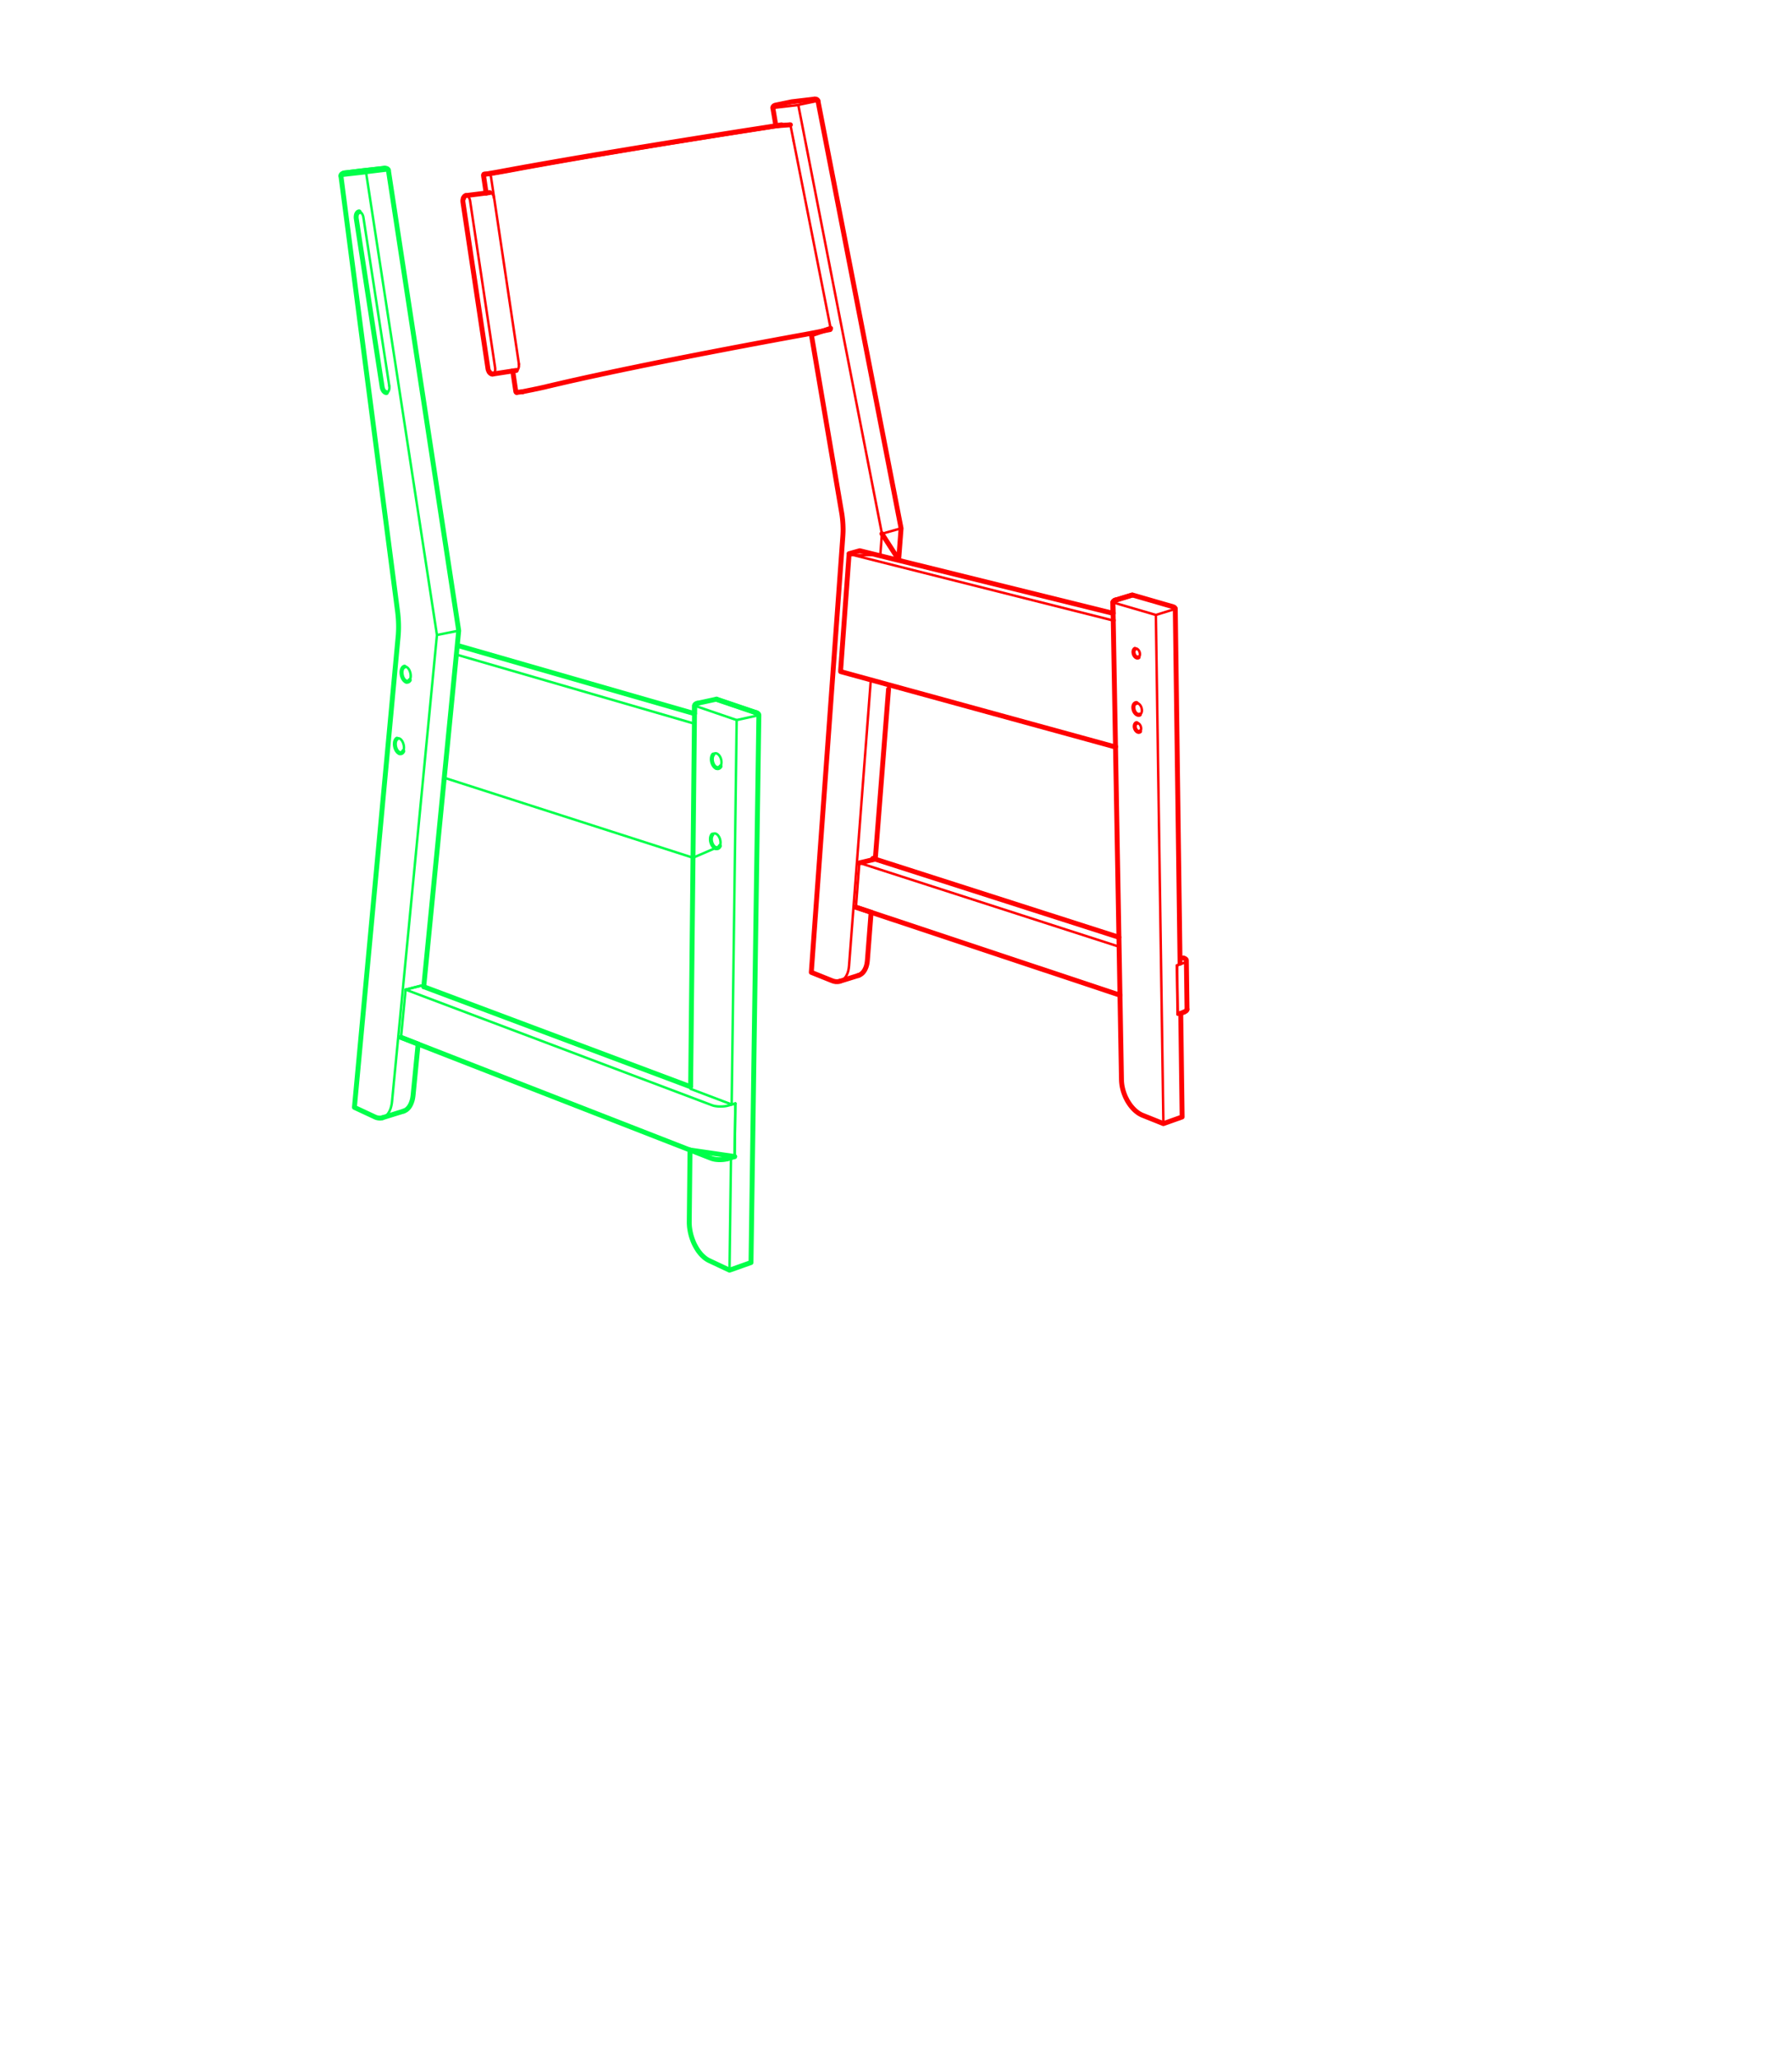<svg xmlns="http://www.w3.org/2000/svg" baseProfile="full" height="1122.52" preserveAspectRatio="xMinYMin meet" style="width:732px;height:841px" width="793.701" xml:space="preserve"><path d="m198.669 71.06.653-.113.632-.1.615-.114.592-.101.567-.1.542-.088.515-.088.493-.09.452-.087.443-.088" style="fill:none;stroke:red;stroke-width:1;stroke-linecap:round;stroke-linejoin:round;stroke-miterlimit:4;stroke-dasharray:none;stroke-opacity:1;visibility:visible"/><path d="m197.748 71.212 2.33-.276M197.748 71.212l.92-.15" style="fill:none;stroke:red;stroke-width:2;stroke-linecap:round;stroke-linejoin:round;stroke-miterlimit:4;stroke-dasharray:none;stroke-opacity:1;visibility:visible"/><path d="m319.248 50.975.832-.139M312.347 52.084l-2.393.365-2.38.378-2.379.365-2.37.379-2.366.362-2.343.367-2.344.377-2.316.366-2.316.365-2.306.365-2.29.366-2.268.352-2.266.366-2.254.366-2.229.35-2.216.367-2.217.352-2.192.353-2.166.352-2.165.352-2.141.354-2.127.34-2.104.352-2.09.341-2.08.339-2.051.34-2.04.34-2.015.34-1.99.328-1.978.328-1.95.338-1.94.315-1.915.33-1.888.326-1.876.315-1.853.316-1.824.313-1.802.316-1.776.303-1.762.3-1.726.302-1.713.303-1.675.29-1.662.29-1.624.288-1.6.29-1.587.278-1.548.29-1.525.265-1.487.276-1.47.265-1.437.264-1.41.264-1.386.252-1.346.252M312.347 52.084l.756-.127.744-.113.717-.112.716-.116.707-.112.68-.113.68-.1.653-.115.631-.101.617-.099M337.71 126.054l-13.55-68.518M322.863 50.962l-.844.139M201.723 80.044l10.244 68.615M201.363 71.225l-.932.164 1.293 8.655M208.075 70.054l-.477.088-.518.101-.529.088-.565.1-.58.112-.618.102-.641.114-.656.114-.692.113-.705.125-.731.114M322.019 51.101l-.68.113-.705.112-.716.128-.746.114-.754.125-.77.127-.78.124-.806.126-.806.127-.818.125-.834.139M208.075 70.054l1.335-.252 1.374-.25 1.395-.267 1.424-.264 1.46-.266 1.487-.264 1.51-.276 1.551-.276 1.561-.277 1.599-.29 1.625-.29 1.65-.29 1.676-.29 1.7-.301 1.725-.303 1.736-.303 1.777-.302 1.8-.315 1.827-.315 1.837-.314 1.866-.316 1.888-.314 1.914-.328 1.927-.326 1.952-.327 1.977-.33 1.988-.338 2.019-.328 2.023-.34 2.056-.341 2.077-.34 2.09-.339 2.103-.352 2.115-.34 2.143-.353 2.166-.354 2.164-.353 2.192-.35 2.204-.354 2.216-.353 2.23-.366 2.253-.35 2.253-.367 2.281-.364 2.291-.365 2.293-.367 2.316-.364 2.316-.365 2.344-.366 2.342-.366 2.356-.363 2.368-.379 2.366-.365 2.391-.365M200.43 71.389l-.025-.127-.05-.112-.064-.101-.061-.063-.076-.038-.076-.012" style="fill:none;stroke:red;stroke-width:1;stroke-linecap:round;stroke-linejoin:round;stroke-miterlimit:4;stroke-dasharray:none;stroke-opacity:1;visibility:visible"/><path d="M197.748 71.212h-.012" style="fill:none;stroke:red;stroke-width:2;stroke-linecap:round;stroke-linejoin:round;stroke-miterlimit:4;stroke-dasharray:none;stroke-opacity:1;visibility:visible"/><path d="m201.79 80.847-.048-.29-.077-.277-.087-.264-.115-.252-.112-.238-.14-.215-.152-.177-.149-.164-.163-.124-.178-.102-.163-.062-.176-.039-.164.012M210.895 151.293l.165-.05.162-.077.14-.112.138-.138.126-.166.101-.201.085-.213.067-.239.05-.265.038-.278v-.276l-.013-.29-.024-.288M201.225 152.78l.165-.039.15-.088.15-.101.127-.137.127-.178.1-.201.088-.215.074-.238.04-.264.038-.278v-.277l-.014-.29-.024-.29M192.03 82.068l10.215 68.116M192.03 82.068l-.048-.277-.077-.29-.088-.265-.114-.25-.112-.227-.141-.215-.15-.19-.15-.163-.165-.124-.163-.102-.176-.064-.176-.025h-.165M319.248 50.975h0-.013M312.347 52.084h0M204.173 70.092l-.015.012h-.012M198.669 71.06h-.013" style="fill:none;stroke:red;stroke-width:1;stroke-linecap:round;stroke-linejoin:round;stroke-miterlimit:4;stroke-dasharray:none;stroke-opacity:1;visibility:visible"/><path d="m210.895 151.293-1.447.213M200.066 78.655l-1.485.19" style="fill:none;stroke:red;stroke-width:2;stroke-linecap:round;stroke-linejoin:round;stroke-miterlimit:4;stroke-dasharray:none;stroke-opacity:1;visibility:visible"/><path d="m480.82 394.287 2.472-.907M481.099 414.31l-.279-20.024M480.82 394.287l-.06-.025M457.135 386.644l-106.11-34.228M484.612 392.235l-.01.139-.05.138-.09.139-.113.125-.149.127-.19.124-.215.127-.24.114-.263.112M454.742 253.358l-.125.036M455.534 304.688l-.916-51.293M455.661 304.813l-.128-.124M454.617 253.395l-108.236-27.25M346.805 394.566l-.063.553-.074.543-.103.515-.112.489-.15.481-.163.454-.192.428-.2.402-.227.379-.25.352-.267.327-.276.289-.303.253-.315.227-.329.2-.337.164-.354.127M360.256 217.983l-.668 8.715M355.747 277.184l-8.941 117.382M326.09 42.888l34.167 175.094M315.701 44.097l10.388-1.21M360.256 217.983l7.819-2.203M326.076 42.85l8.035-1.675M326.09 42.888v-.025l-.013-.012M316.859 42.926l6.55-1.348M332.727 40.47l-.05.013h-.038M323.408 41.578l.012-.012M316.859 42.926l-.037.01h-.039" style="fill:none;stroke:red;stroke-width:1;stroke-linecap:round;stroke-linejoin:round;stroke-miterlimit:4;stroke-dasharray:none;stroke-opacity:1;visibility:visible"/><path d="m456.013 245.045 6.487-1.976" style="fill:none;stroke:red;stroke-width:2;stroke-linecap:round;stroke-linejoin:round;stroke-miterlimit:4;stroke-dasharray:none;stroke-opacity:1;visibility:visible"/><path d="m462.5 243.069 16.145 4.672M475.232 458.905l-3.085-207.75M454.604 246.028l17.541 5.127M464.237 287.106l.213.013.214.051" style="fill:none;stroke:red;stroke-width:1;stroke-linecap:round;stroke-linejoin:round;stroke-miterlimit:4;stroke-dasharray:none;stroke-opacity:1;visibility:visible"/><path d="m465.57 291.867-.188.064-.213.024-.214-.012-.216-.05-.21-.089-.23-.113-.202-.163-.202-.189-.189-.215-.172-.24-.155-.264-.124-.277-.112-.3-.089-.304-.05-.301-.04-.303v-.301l.013-.279.052-.276.077-.252.1-.227.124-.201.152-.164.167-.139.184-.101.19-.063.214-.025" style="fill:none;stroke:red;stroke-width:1.667;stroke-linecap:round;stroke-linejoin:round;stroke-miterlimit:4;stroke-dasharray:none;stroke-opacity:1;visibility:visible"/><path d="m464.664 287.17.213.076.214.125.218.164.202.19.186.214.178.238.149.265.13.276.109.304.089.301.05.302.04.304v.3l-.015.278-.05.278-.073.252-.113.226-.115.202-.152.164-.161.137-.192.1M464.263 295.305l.164-.024h.188l.176.037" style="fill:none;stroke:red;stroke-width:1;stroke-linecap:round;stroke-linejoin:round;stroke-miterlimit:4;stroke-dasharray:none;stroke-opacity:1;visibility:visible"/><path d="m465.698 298.706-.139.1-.164.064-.173.037h-.177l-.191-.049-.19-.077-.174-.114-.177-.138-.167-.176-.148-.19-.139-.226-.114-.239-.096-.252-.066-.252-.049-.264-.016-.252.016-.252.036-.227.05-.213.086-.201.115-.164.128-.139.148-.103.166-.074" style="fill:none;stroke:red;stroke-width:1.667;stroke-linecap:round;stroke-linejoin:round;stroke-miterlimit:4;stroke-dasharray:none;stroke-opacity:1;visibility:visible"/><path d="m464.792 295.318.188.076.19.113.177.151.164.163.15.202.139.227.11.239.09.24.076.262.036.267.013.252v.252l-.036.225-.065.215-.087.201-.098.164-.14.139M463.596 265.007l.161-.076.178-.037.177.012.187.037" style="fill:none;stroke:red;stroke-width:1;stroke-linecap:round;stroke-linejoin:round;stroke-miterlimit:4;stroke-dasharray:none;stroke-opacity:1;visibility:visible"/><path d="m465.07 268.444-.164.076-.177.039h-.178l-.186-.039-.191-.076-.187-.112-.18-.139-.158-.177-.155-.201-.14-.215-.112-.239-.087-.25-.077-.252-.036-.266-.027-.265.014-.252.036-.225.065-.228.085-.202.103-.164.127-.137.152-.113" style="fill:none;stroke:red;stroke-width:1.667;stroke-linecap:round;stroke-linejoin:round;stroke-miterlimit:4;stroke-dasharray:none;stroke-opacity:1;visibility:visible"/><path d="m464.3 264.943.19.064.19.113.175.138.166.177.148.201.142.215.112.237.088.254.073.264.039.264.026.252-.013.253-.039.237-.06.215-.089.2-.101.165-.138.151-.138.1M472.146 251.155l7.932-2.468M481.013 414.297l-.013-.919M481.013 414.297l.024-.01" style="fill:none;stroke:red;stroke-width:1;stroke-linecap:round;stroke-linejoin:round;stroke-miterlimit:4;stroke-dasharray:none;stroke-opacity:1;visibility:visible"/><path d="m455.448 245.134.175-.05.189-.026.201-.013" style="fill:none;stroke:red;stroke-width:2;stroke-linecap:round;stroke-linejoin:round;stroke-miterlimit:4;stroke-dasharray:none;stroke-opacity:1;visibility:visible"/><path d="M462.5 243.069v-.088M478.646 247.741l.2.012.188.025.2.039" style="fill:none;stroke:red;stroke-width:1;stroke-linecap:round;stroke-linejoin:round;stroke-miterlimit:4;stroke-dasharray:none;stroke-opacity:1;visibility:visible"/><path d="m213.365 159.994-2.317.277" style="fill:none;stroke:red;stroke-width:2;stroke-linecap:round;stroke-linejoin:round;stroke-miterlimit:4;stroke-dasharray:none;stroke-opacity:1;visibility:visible"/><path d="m322.484 50.534-2.404.303M339.296 134.09l-1.585-8.036M324.16 57.536l-1.297-6.575" style="fill:none;stroke:red;stroke-width:1;stroke-linecap:round;stroke-linejoin:round;stroke-miterlimit:4;stroke-dasharray:none;stroke-opacity:1;visibility:visible"/><path d="m210.683 159.806-1.235-8.3M198.58 78.845l-1.059-7.08M210.683 159.806l.025.125.048.126.063.089.076.076.077.036.075.012M213.365 159.994h.012M197.736 71.212l-.076.027-.063.062-.05.102-.026.112-.013.126.013.124M200.115 152.212l.15.164.155.139.148.113.164.087.164.05.163.027.165-.012M190.305 79.876l-.15.039-.151.062-.151.102-.127.112-.126.152-.1.177-.102.2M189.248 81.099l-.076.213-.05.228-.038.252-.013.251.013.252.025.264 10.214 68.002M199.322 150.561l.05.252.063.252.09.241.101.214.112.201.127.176" style="fill:none;stroke:red;stroke-width:2;stroke-linecap:round;stroke-linejoin:round;stroke-miterlimit:4;stroke-dasharray:none;stroke-opacity:1;visibility:visible"/><path d="M320.08 50.837h0M322.484 50.534l.077.012.088.039.063.062.076.088.05.114.025.113M339.296 134.09l.013.113v.112l-.025.1-.05.09-.063.05-.064.038" style="fill:none;stroke:red;stroke-width:1;stroke-linecap:round;stroke-linejoin:round;stroke-miterlimit:4;stroke-dasharray:none;stroke-opacity:1;visibility:visible"/><path d="m209.449 151.506-8.224 1.273M198.58 78.845l-8.275 1.03M199.865 151.897l.25.315M189.248 81.099l.15-.379M213.377 159.994l3.4-.692M223.275 157.892l-.365.1-.403.09-.416.087-.428.1-.44.1-.467.102-.492.113-.49.101-.518.114-.528.1-.54.113-.466.101-.467.1-.479.09M327.861 136.772l-1.85.339-1.826.328-1.841.34-1.826.34-1.825.328-1.812.341-1.816.34-1.799.325-1.786.342-1.79.326-1.789.34-1.764.328-1.763.342-1.762.326-1.736.327-1.739.327-1.74.341-1.712.325-1.71.328-1.714.33-1.688.326-1.687.328-1.676.315-1.66.327-1.664.328-1.636.316-1.638.326-1.624.315-1.612.315-1.612.328-1.587.313-1.585.315-1.563.316-1.563.313-1.548.304-1.537.315-1.524.314-1.497.303-1.5.301-1.484.315-1.475.303-1.45.302-1.446.288-1.437.304-1.421.303-1.4.287-1.383.292-1.384.301-1.361.29-1.348.277-1.323.29-1.321.291-1.298.276-1.286.277-1.27.276-1.261.278-1.233.277-1.223.277-1.208.263-1.196.265-1.172.263-1.157.267-1.134.262-1.121.267-1.11.252-.966.227-.947.213-.932.227-.918.214-.92.214M336.035 135.21l3.073-.616M336.035 135.21l-.541.113-.542.102-.554.113-.579.113-.581.112-.591.115-.603.112-.618.115-.618.125-.629.113-.628.115-.555.113-.568.1-.566.1" style="fill:none;stroke:red;stroke-width:2;stroke-linecap:round;stroke-linejoin:round;stroke-miterlimit:4;stroke-dasharray:none;stroke-opacity:1;visibility:visible"/><path d="m319.235 50.975.845-.139" style="fill:none;stroke:red;stroke-width:1;stroke-linecap:round;stroke-linejoin:round;stroke-miterlimit:4;stroke-dasharray:none;stroke-opacity:1;visibility:visible"/><path d="m312.347 52.084.604-.101.59-.088.593-.09.58-.1.58-.089.566-.087.555-.088.541-.088.53-.088.529-.089.415-.063.401-.074.404-.063M204.147 70.104l1.057-.201 1.083-.203 1.096-.199 1.108-.202 1.135-.215 1.145-.212 1.16-.203 1.183-.213 1.196-.228 1.22-.213 1.237-.215 1.244-.227 1.26-.225 1.284-.228 1.285-.227 1.31-.226 1.334-.239 1.336-.227 1.359-.241 1.373-.237 1.386-.24 1.398-.24 1.408-.251 1.436-.24 1.438-.252 1.46-.237 1.46-.254 1.486-.25 1.499-.254 1.512-.265 1.524-.25 1.536-.251 1.536-.266 1.561-.264 1.575-.252 1.587-.266 1.598-.263 1.602-.264 1.624-.279 1.624-.264 1.636-.265 1.649-.276 1.664-.264 1.673-.277 1.69-.278 1.685-.277 1.701-.276 1.714-.276 1.725-.279 1.725-.276 1.736-.278 1.752-.276 1.75-.291 1.775-.276 1.763-.29 1.79-.278 1.786-.288 1.803-.29 1.8-.277 1.813-.29 1.827-.29 1.825-.289 1.825-.29 1.852-.29 1.84-.29 1.611-.251 1.624-.251 1.624-.253 1.625-.252 1.626-.252 1.636-.251M198.656 71.06l.528-.088.517-.088.491-.09.492-.074.465-.088.467-.075.439-.076.417-.076.403-.074.39-.064.314-.063.29-.05.278-.051M197.736 71.212l.919-.15" style="fill:none;stroke:red;stroke-width:2;stroke-linecap:round;stroke-linejoin:round;stroke-miterlimit:4;stroke-dasharray:none;stroke-opacity:1;visibility:visible"/><path d="m351.025 352.416.565-.188 4.963-1.65M351.025 352.416l-1.045 13.627-.342 4.484" style="fill:none;stroke:red;stroke-width:1;stroke-linecap:round;stroke-linejoin:round;stroke-miterlimit:4;stroke-dasharray:none;stroke-opacity:1;visibility:visible"/><path d="m482.309 413.852 1.247-.473" style="fill:none;stroke:red;stroke-width:2;stroke-linecap:round;stroke-linejoin:round;stroke-miterlimit:4;stroke-dasharray:none;stroke-opacity:1;visibility:visible"/><path d="m481.099 414.31 1.21-.459" style="fill:none;stroke:red;stroke-width:1;stroke-linecap:round;stroke-linejoin:round;stroke-miterlimit:4;stroke-dasharray:none;stroke-opacity:1;visibility:visible"/><path d="m349.639 370.526 107.848 35.915" style="fill:none;stroke:red;stroke-width:2;stroke-linecap:round;stroke-linejoin:round;stroke-miterlimit:4;stroke-dasharray:none;stroke-opacity:1;visibility:visible"/><path d="m481.036 414.287.063.024" style="fill:none;stroke:red;stroke-width:1;stroke-linecap:round;stroke-linejoin:round;stroke-miterlimit:4;stroke-dasharray:none;stroke-opacity:1;visibility:visible"/><path d="m483.555 413.379.263-.1.242-.125.211-.115.19-.139.151-.124.115-.14.085-.138.052-.139.014-.137" style="fill:none;stroke:red;stroke-width:2;stroke-linecap:round;stroke-linejoin:round;stroke-miterlimit:4;stroke-dasharray:none;stroke-opacity:1;visibility:visible"/><path d="m483.367 391.228-1.37-.44" style="fill:none;stroke:red;stroke-width:1;stroke-linecap:round;stroke-linejoin:round;stroke-miterlimit:4;stroke-dasharray:none;stroke-opacity:1;visibility:visible"/><path d="m457.057 382.79-100.504-32.213M483.367 391.228l.252.087.224.088.19.101.175.115.151.113.115.125.078.126.05.126.01.126M484.878 412.221l-.265-19.985M343.38 274.287l112.281 30.804M351.185 224.918l103.505 25.58M351.185 224.918l-4.38 1.225M346.805 226.71l-3.424 47.099.479.478M331.404 397.121l8.5 3.413M368.075 215.78l-33.95-174.566M354.31 392.25l1.525-19.67M357.535 350.892l5.42-69.446M367.083 228.575l.992-12.795M350.57 398.418l.365-.125.34-.164.328-.203.315-.225.301-.251.278-.292.265-.325.252-.354.225-.378.202-.403.19-.428.176-.453.138-.466.128-.504.1-.516.074-.529.063-.553M331.404 397.121l12.883-178.168M343.09 400.75l-.327.087-.34.062-.353.027h-.341l-.364-.012-.352-.064-.379-.075-.365-.113-.366-.127M343.77 209.232l-12.316-72.46M316.936 51.388l-1.235-7.29M343.77 209.232l.165.996.126.98.113.996.088.981.063.983.037.981.025.958-.012.958-.038.956-.05.932" style="fill:none;stroke:red;stroke-width:2;stroke-linecap:round;stroke-linejoin:round;stroke-miterlimit:4;stroke-dasharray:none;stroke-opacity:1;visibility:visible"/><path d="m334.111 41.175.015.025v.012" style="fill:none;stroke:red;stroke-width:1;stroke-linecap:round;stroke-linejoin:round;stroke-miterlimit:4;stroke-dasharray:none;stroke-opacity:1;visibility:visible"/><path d="m334.111 41.175-.05-.15-.087-.127-.114-.126-.138-.114-.176-.088-.191-.063-.2-.037-.215-.014-.213.014" style="fill:none;stroke:red;stroke-width:2;stroke-linecap:round;stroke-linejoin:round;stroke-miterlimit:4;stroke-dasharray:none;stroke-opacity:1;visibility:visible"/><path d="M323.42 41.565h0" style="fill:none;stroke:red;stroke-width:1;stroke-linecap:round;stroke-linejoin:round;stroke-miterlimit:4;stroke-dasharray:none;stroke-opacity:1;visibility:visible"/><path d="m316.783 42.937-.201.05-.175.078-.177.087-.15.114-.129.114-.112.137-.076.139-.05.152-.026.138.013.151M343.09 400.75l7.48-2.33M332.727 40.47l-9.307 1.096M316.783 42.937l6.637-1.372M480.078 248.686l1.948 144.694M482.878 456.184l-7.645 2.721M466.73 455.502l8.503 3.404M482.31 413.857l.568 42.327M458.104 441.01l-2.443-136.196M454.742 253.358l-.139-7.33M466.73 455.502l-.473-.199-.47-.254-.476-.263-.469-.315-.453-.34-.454-.364-.453-.404-.427-.429-.429-.453-.415-.479-.402-.503-.379-.528-.367-.542-.352-.566-.341-.58-.299-.604-.305-.606-.263-.628-.252-.631-.226-.643-.202-.641-.176-.656-.152-.64-.14-.656-.098-.656-.074-.641-.052-.642-.026-.629" style="fill:none;stroke:red;stroke-width:2;stroke-linecap:round;stroke-linejoin:round;stroke-miterlimit:4;stroke-dasharray:none;stroke-opacity:1;visibility:visible"/><path d="m481 413.379-.263-19.104 1.294-.477" style="fill:none;stroke:red;stroke-width:1;stroke-linecap:round;stroke-linejoin:round;stroke-miterlimit:4;stroke-dasharray:none;stroke-opacity:1;visibility:visible"/><path d="m454.604 246.028.027-.164.049-.15.088-.151.123-.126.166-.126.187-.102.204-.074" style="fill:none;stroke:red;stroke-width:2;stroke-linecap:round;stroke-linejoin:round;stroke-miterlimit:4;stroke-dasharray:none;stroke-opacity:1;visibility:visible"/><path d="M462.5 242.98h0" style="fill:none;stroke:red;stroke-width:1;stroke-linecap:round;stroke-linejoin:round;stroke-miterlimit:4;stroke-dasharray:none;stroke-opacity:1;visibility:visible"/><path d="m479.234 247.817.203.075.177.1.164.114.125.127.102.15.062.153.011.15M455.448 245.134l7.052-2.153M462.5 242.98l16.735 4.836" style="fill:none;stroke:red;stroke-width:2;stroke-linecap:round;stroke-linejoin:round;stroke-miterlimit:4;stroke-dasharray:none;stroke-opacity:1;visibility:visible"/><path d="M454.742 253.358h0M455.661 304.813h0" style="fill:none;stroke:red;stroke-width:1;stroke-linecap:round;stroke-linejoin:round;stroke-miterlimit:4;stroke-dasharray:none;stroke-opacity:1;visibility:visible"/><path d="m454.742 253.358.919 51.455" style="fill:none;stroke:red;stroke-width:2;stroke-linecap:round;stroke-linejoin:round;stroke-miterlimit:4;stroke-dasharray:none;stroke-opacity:1;visibility:visible"/><path d="M481.036 414.287h0l-.024-.013M346.805 226.71l12.783-.012" style="fill:none;stroke:red;stroke-width:1;stroke-linecap:round;stroke-linejoin:round;stroke-miterlimit:4;stroke-dasharray:none;stroke-opacity:1;visibility:visible"/><path d="m454.604 246.028.086 4.47M349.638 370.527l6.197 2.052M351.025 352.416l6.51-1.524M360.256 217.983l6.827 10.592M339.296 134.09l-7.842 2.682M322.863 50.961l-5.927.427" style="fill:none;stroke:red;stroke-width:2;stroke-linecap:round;stroke-linejoin:round;stroke-miterlimit:4;stroke-dasharray:none;stroke-opacity:1;visibility:visible"/><path d="m300.373 450.705-2.82.805M290.865 451.397l.292.1.327.1.352.077.378.075.39.05.413.051.419.038.44.012.428.013.44-.013.44-.012.43-.038.428-.038.402-.063.39-.063.366-.089.353-.088M290.865 451.397l-125.174-47.224M283.652 295.556l-97.234-28.221M178.482 259.338 149.569 70.693l-10.3 1.159M156.269 456.473l.353-.127.352-.165.327-.2.316-.24.3-.277.292-.3.276-.342.253-.377.239-.403.213-.429.203-.465.177-.48.15-.515.137-.53.115-.566.089-.565.075-.607 18.346-190.546" style="fill:none;stroke:#00ff4a;stroke-width:1;stroke-linecap:round;stroke-linejoin:round;stroke-miterlimit:4;stroke-dasharray:none;stroke-opacity:1;visibility:visible" visibility="hidden"/><path d="m162.139 301.69-.164.127-.15.164-.14.2-.126.226-.09.254-.087.276-.05.302-.026.315-.011.327.01.34.04.34.062.353.076.34.101.325.127.315.136.304.164.277.165.252.188.24.19.202.202.164.214.125.201.1" style="fill:none;stroke:#00ff4a;stroke-width:1.667;stroke-linecap:round;stroke-linejoin:round;stroke-miterlimit:4;stroke-dasharray:none;stroke-opacity:1;visibility:visible" visibility="hidden"/><path d="m164.731 306.752.1-.252.077-.276.063-.304.024-.313.013-.343-.013-.339-.036-.34-.065-.338-.086-.342-.102-.326-.124-.315-.14-.304-.15-.288-.177-.252-.19-.227-.189-.201-.201-.176-.201-.127-.214-.101-.201-.05-.215-.025-.189.026-.201.049-.175.101" style="fill:none;stroke:#00ff4a;stroke-width:1;stroke-linecap:round;stroke-linejoin:round;stroke-miterlimit:4;stroke-dasharray:none;stroke-opacity:1;visibility:visible" visibility="hidden"/><path d="m163.171 307.557.213.063.202.013.202-.013.188-.05.176-.101.178-.125.148-.164.141-.202.112-.226M165.25 272.27l-.19.064-.175.101-.178.126-.152.176-.138.201-.124.228-.09.264-.088.29-.05.302-.038.315v.34l.012.34.038.338.064.354.076.338.101.33.125.314.139.302.164.29.175.252.177.227.2.201.201.163.203.127.216.1" style="fill:none;stroke:#00ff4a;stroke-width:1.667;stroke-linecap:round;stroke-linejoin:round;stroke-miterlimit:4;stroke-dasharray:none;stroke-opacity:1;visibility:visible" visibility="hidden"/><path d="m167.377 277.738.113-.228.099-.265.077-.288.063-.303.024-.315.013-.34-.013-.341-.037-.337-.063-.354-.087-.341-.102-.327-.124-.328-.14-.302-.152-.278-.175-.25-.19-.24-.189-.188-.212-.164-.202-.14-.215-.087-.201-.063-.215-.012-.2.023" style="fill:none;stroke:#00ff4a;stroke-width:1;stroke-linecap:round;stroke-linejoin:round;stroke-miterlimit:4;stroke-dasharray:none;stroke-opacity:1;visibility:visible" visibility="hidden"/><path d="m165.917 278.353.212.05.203.027.2-.026.189-.063.19-.101.163-.126.163-.177.14-.199" style="fill:none;stroke:#00ff4a;stroke-width:1.667;stroke-linecap:round;stroke-linejoin:round;stroke-miterlimit:4;stroke-dasharray:none;stroke-opacity:1;visibility:visible" visibility="hidden"/><path d="m157.844 160.343.188-.024.176-.063.164-.101.15-.139.14-.176.114-.202.1-.239.088-.25.05-.28.038-.3.013-.303-.013-.315-.037-.315" style="fill:none;stroke:#00ff4a;stroke-width:1;stroke-linecap:round;stroke-linejoin:round;stroke-miterlimit:4;stroke-dasharray:none;stroke-opacity:1;visibility:visible" visibility="hidden"/><path d="m156.093 158.001.063.316.076.3.1.29.126.275.138.254.152.241.174.188.178.176.177.125.188.102.188.05.19.024M145.54 89.318 156.093 158M146.699 86.522l-.176.039-.177.061-.163.115-.153.149-.136.179-.127.212-.1.24-.077.262-.05.292-.038.303-.011.315.01.314.04.315" style="fill:none;stroke:#00ff4a;stroke-width:2;stroke-linecap:round;stroke-linejoin:round;stroke-miterlimit:4;stroke-dasharray:none;stroke-opacity:1;visibility:visible" visibility="hidden"/><path d="m148.45 88.814-.052-.316-.088-.303-.101-.288-.124-.277-.139-.252-.152-.228-.164-.199-.175-.152-.192-.126-.186-.088-.19-.05-.188-.013M159.015 157.636 148.45 88.815M158.648 69.534l-9.079 1.108M149.57 70.642v.05M187.376 257.575l-8.893 1.763" style="fill:none;stroke:#00ff4a;stroke-width:1;stroke-linecap:round;stroke-linejoin:round;stroke-miterlimit:4;stroke-dasharray:none;stroke-opacity:1;visibility:visible" visibility="hidden"/><path d="m157.113 68.727-7.43.908M147.97 69.76l-7.417.905M147.97 69.76l9.141-1.033M149.682 69.635l-9.13 1.03" style="fill:none;stroke:#00ff4a;stroke-width:2;stroke-linecap:round;stroke-linejoin:round;stroke-miterlimit:4;stroke-dasharray:none;stroke-opacity:1;visibility:visible" visibility="hidden"/><path d="m149.57 70.642-.013-.152-.012-.15v-.278l.012-.127.013-.1.025-.086.024-.064.028-.038.035-.012" style="fill:none;stroke:#00ff4a;stroke-width:1;stroke-linecap:round;stroke-linejoin:round;stroke-miterlimit:4;stroke-dasharray:none;stroke-opacity:1;visibility:visible" visibility="hidden"/><path d="M140.553 70.666h0-.012" style="fill:none;stroke:#00ff4a;stroke-width:2;stroke-linecap:round;stroke-linejoin:round;stroke-miterlimit:4;stroke-dasharray:none;stroke-opacity:1;visibility:visible" visibility="hidden"/><path d="M147.97 69.76h0" style="fill:none;stroke:#00ff4a;stroke-width:1;stroke-linecap:round;stroke-linejoin:round;stroke-miterlimit:4;stroke-dasharray:none;stroke-opacity:1;visibility:visible" visibility="hidden"/><path d="M157.124 68.727h-.012" style="fill:none;stroke:#00ff4a;stroke-width:2;stroke-linecap:round;stroke-linejoin:round;stroke-miterlimit:4;stroke-dasharray:none;stroke-opacity:1;visibility:visible" visibility="hidden"/><path d="m298.874 451.082-1.36-.517M300.916 294.082l-2.041 157M283.725 288.201l17.192 5.881" style="fill:none;stroke:#00ff4a;stroke-width:1;stroke-linecap:round;stroke-linejoin:round;stroke-miterlimit:4;stroke-dasharray:none;stroke-opacity:1;visibility:visible" visibility="hidden"/><path d="m291.331 308.161-.15.203-.14.25-.1.266-.089.301-.049.316-.025.327-.015.341.028.35.05.354.074.353.103.339.112.328.152.316.164.3.177.264.197.241.203.214.228.176.227.14.225.1" style="fill:none;stroke:#00ff4a;stroke-width:1.667;stroke-linecap:round;stroke-linejoin:round;stroke-miterlimit:4;stroke-dasharray:none;stroke-opacity:1;visibility:visible" visibility="hidden"/><path d="m294.304 313.01.127-.241.1-.264.086-.3.052-.316.038-.328v-.352l-.026-.352-.038-.354-.075-.338-.1-.354-.127-.328-.137-.314-.177-.302-.176-.265-.203-.239-.201-.214-.227-.176-.213-.139-.239-.101-.227-.063-.226-.013-.215.013-.213.063-.202.101-.19.139-.163.188" style="fill:none;stroke:#00ff4a;stroke-width:1;stroke-linecap:round;stroke-linejoin:round;stroke-miterlimit:4;stroke-dasharray:none;stroke-opacity:1;visibility:visible" visibility="hidden"/><path d="m292.704 313.64.227.063.226.026.228-.026.199-.063.203-.1.189-.14.176-.176.152-.213M290.954 340.879l-.15.201-.127.24-.115.264-.075.291-.061.313-.027.328v.34l.012.34.051.354.076.352.101.338.124.33.14.313.163.29.179.278.201.239.201.214.214.176.226.151.228.101" style="fill:none;stroke:#00ff4a;stroke-width:1.667;stroke-linecap:round;stroke-linejoin:round;stroke-miterlimit:4;stroke-dasharray:none;stroke-opacity:1;visibility:visible" visibility="hidden"/><path d="m294.04 345.5.101-.264.087-.288.05-.315.038-.33v-.338l-.025-.341-.051-.352-.075-.353-.09-.339-.123-.328-.152-.316-.164-.301-.177-.266-.2-.25-.203-.215-.212-.176-.228-.14-.225-.099-.228-.076-.227-.012-.227.012-.2.051-.202.1-.188.14-.164.175" style="fill:none;stroke:#00ff4a;stroke-width:1;stroke-linecap:round;stroke-linejoin:round;stroke-miterlimit:4;stroke-dasharray:none;stroke-opacity:1;visibility:visible" visibility="hidden"/><path d="m292.314 346.332.227.063.226.025.226-.013.216-.05.188-.101.186-.137.178-.164.138-.215.14-.24" style="fill:none;stroke:#00ff4a;stroke-width:1.667;stroke-linecap:round;stroke-linejoin:round;stroke-miterlimit:4;stroke-dasharray:none;stroke-opacity:1;visibility:visible" visibility="hidden"/><path d="m298.597 472.83-.603 45.927" style="fill:none;stroke:#00ff4a;stroke-width:1;stroke-linecap:round;stroke-linejoin:round;stroke-miterlimit:4;stroke-dasharray:none;stroke-opacity:1;visibility:visible" visibility="hidden"/><path d="m292.641 285.633 15.843 5.364" style="fill:none;stroke:#00ff4a;stroke-width:2;stroke-linecap:round;stroke-linejoin:round;stroke-miterlimit:4;stroke-dasharray:none;stroke-opacity:1;visibility:visible" visibility="hidden"/><path d="m300.373 450.654-1.499.428M300.084 472.339h0M300.084 472.339l.29-21.685M309.982 292.093l-9.067 1.99" style="fill:none;stroke:#00ff4a;stroke-width:1;stroke-linecap:round;stroke-linejoin:round;stroke-miterlimit:4;stroke-dasharray:none;stroke-opacity:1;visibility:visible" visibility="hidden"/><path d="m308.484 290.997.201.013.215.036.188.064M292.69 285.543l-.01.013-.027.026-.012.05M285.238 287.233h-.177l-.178.012-.164.024" style="fill:none;stroke:#00ff4a;stroke-width:2;stroke-linecap:round;stroke-linejoin:round;stroke-miterlimit:4;stroke-dasharray:none;stroke-opacity:1;visibility:visible" visibility="hidden"/><path d="M300.084 472.339h0M165.69 404.173l-1.412 14.608-.477 4.899M166.494 403.971l-.804.201M171.986 402.573l-5.492 1.397" style="fill:none;stroke:#00ff4a;stroke-width:1;stroke-linecap:round;stroke-linejoin:round;stroke-miterlimit:4;stroke-dasharray:none;stroke-opacity:1;visibility:visible" visibility="hidden"/><path d="m300.084 472.377-2.81.844" style="fill:none;stroke:#00ff4a;stroke-width:2;stroke-linecap:round;stroke-linejoin:round;stroke-miterlimit:4;stroke-dasharray:none;stroke-opacity:1;visibility:visible" visibility="hidden"/><path d="m300.084 472.377.29-21.672" style="fill:none;stroke:#00ff4a;stroke-width:1;stroke-linecap:round;stroke-linejoin:round;stroke-miterlimit:4;stroke-dasharray:none;stroke-opacity:1;visibility:visible" visibility="hidden"/><path d="m297.274 473.22-.339.088-.377.09-.39.062-.405.063-.413.05-.43.024-.44.027h-.87l-.428-.027-.43-.036-.4-.038-.391-.063-.378-.079-.353-.085-.327-.088-.289-.1M163.801 423.68l126.812 49.428" style="fill:none;stroke:#00ff4a;stroke-width:2;stroke-linecap:round;stroke-linejoin:round;stroke-miterlimit:4;stroke-dasharray:none;stroke-opacity:1;visibility:visible" visibility="hidden"/><path d="m300.373 450.705-.063-.025" style="fill:none;stroke:#00ff4a;stroke-width:1;stroke-linecap:round;stroke-linejoin:round;stroke-miterlimit:4;stroke-dasharray:none;stroke-opacity:1;visibility:visible" visibility="hidden"/><path d="m282.113 443.853-109.016-40.864" style="fill:none;stroke:#00ff4a;stroke-width:2;stroke-linecap:round;stroke-linejoin:round;stroke-miterlimit:4;stroke-dasharray:none;stroke-opacity:1;visibility:visible" visibility="hidden"/><path d="m283.083 350.311-101.616-32.667" style="fill:none;stroke:#00ff4a;stroke-width:1;stroke-linecap:round;stroke-linejoin:round;stroke-miterlimit:4;stroke-dasharray:none;stroke-opacity:1;visibility:visible" visibility="hidden"/><path d="m283.686 291.463-96.902-27.892M144.771 452.267l8.337 3.89M139.269 71.852l23.121 177.765M162.617 260.093l-17.845 192.173M162.617 260.093l.088-1.007.05-1.02.04-1.032.011-1.033-.012-1.059-.038-1.057-.051-1.057-.088-1.07-.101-1.072-.126-1.069M153.109 456.158l.365.164.366.125.364.088.352.063.354.037.352.012.339-.022.341-.063.327-.09M158.662 69.571l28.713 188.004-14.281 145.413M170.79 426.413l-2.04 20.816M168.75 447.23l-.077.59-.088.567-.111.568-.14.528-.164.503-.176.493-.201.452-.214.442-.24.402-.253.366-.275.34-.292.302-.298.276-.318.24-.341.2-.337.164-.354.142" style="fill:none;stroke:#00ff4a;stroke-width:2;stroke-linecap:round;stroke-linejoin:round;stroke-miterlimit:4;stroke-dasharray:none;stroke-opacity:1;visibility:visible" visibility="hidden"/><path d="M158.662 69.571v-.013l-.015-.024" style="fill:none;stroke:#00ff4a;stroke-width:1;stroke-linecap:round;stroke-linejoin:round;stroke-miterlimit:4;stroke-dasharray:none;stroke-opacity:1;visibility:visible" visibility="hidden"/><path d="m140.541 70.666-.215.039-.213.062-.19.09-.177.112-.15.113-.127.14-.1.15-.063.163-.037.151v.165" style="fill:none;stroke:#00ff4a;stroke-width:2;stroke-linecap:round;stroke-linejoin:round;stroke-miterlimit:4;stroke-dasharray:none;stroke-opacity:1;visibility:visible" visibility="hidden"/><path d="M147.97 69.76h0" style="fill:none;stroke:#00ff4a;stroke-width:1;stroke-linecap:round;stroke-linejoin:round;stroke-miterlimit:4;stroke-dasharray:none;stroke-opacity:1;visibility:visible" visibility="hidden"/><path d="m158.648 69.534-.035-.15-.076-.14-.114-.138-.127-.115-.163-.101-.177-.075-.201-.062-.202-.039h-.213l-.216.013M164.87 453.804l-8.601 2.67M147.97 69.76l9.153-1.033M147.97 69.76l-7.43.905M283.725 288.201l-1.613 155.36M289.669 514.84l8.325 3.917 8.776-3.11M281.85 469.681l-.303 29.255M281.547 498.936v.68l.036.69.05.709.091.702.112.706.126.706.164.706.174.704.216.705.226.692.252.683.264.666.29.655.315.641.34.618.341.604.364.578.378.558.402.528.404.502.416.467.44.453.442.404.44.388.454.34.466.316.452.266.466.237M306.77 515.647l3.212-223.554M309.088 291.11l.228.088.188.113.164.127.137.15.102.165.049.162.027.178M292.69 285.543h0M284.72 287.27l-.213.064-.191.075-.175.102-.137.112-.127.126-.076.152-.062.15-.014.151M292.69 285.543l-7.972 1.725M292.69 285.543l16.397 5.567" style="fill:none;stroke:#00ff4a;stroke-width:2;stroke-linecap:round;stroke-linejoin:round;stroke-miterlimit:4;stroke-dasharray:none;stroke-opacity:1;visibility:visible" visibility="hidden"/><path d="m282.1 444.71 15.416 5.856M283.725 288.201l-.073 7.355M300.084 472.377l-1.487.453M165.69 404.172l6.296-1.599M292.314 346.332l-9.231 3.979" style="fill:none;stroke:#00ff4a;stroke-width:1;stroke-linecap:round;stroke-linejoin:round;stroke-miterlimit:4;stroke-dasharray:none;stroke-opacity:1;visibility:visible" visibility="hidden"/><path d="m283.725 288.201-.039 3.262M163.8 423.68l6.99 2.733M300.084 472.339l-18.234-2.658" style="fill:none;stroke:#00ff4a;stroke-width:2;stroke-linecap:round;stroke-linejoin:round;stroke-miterlimit:4;stroke-dasharray:none;stroke-opacity:1;visibility:visible" visibility="hidden"/></svg>